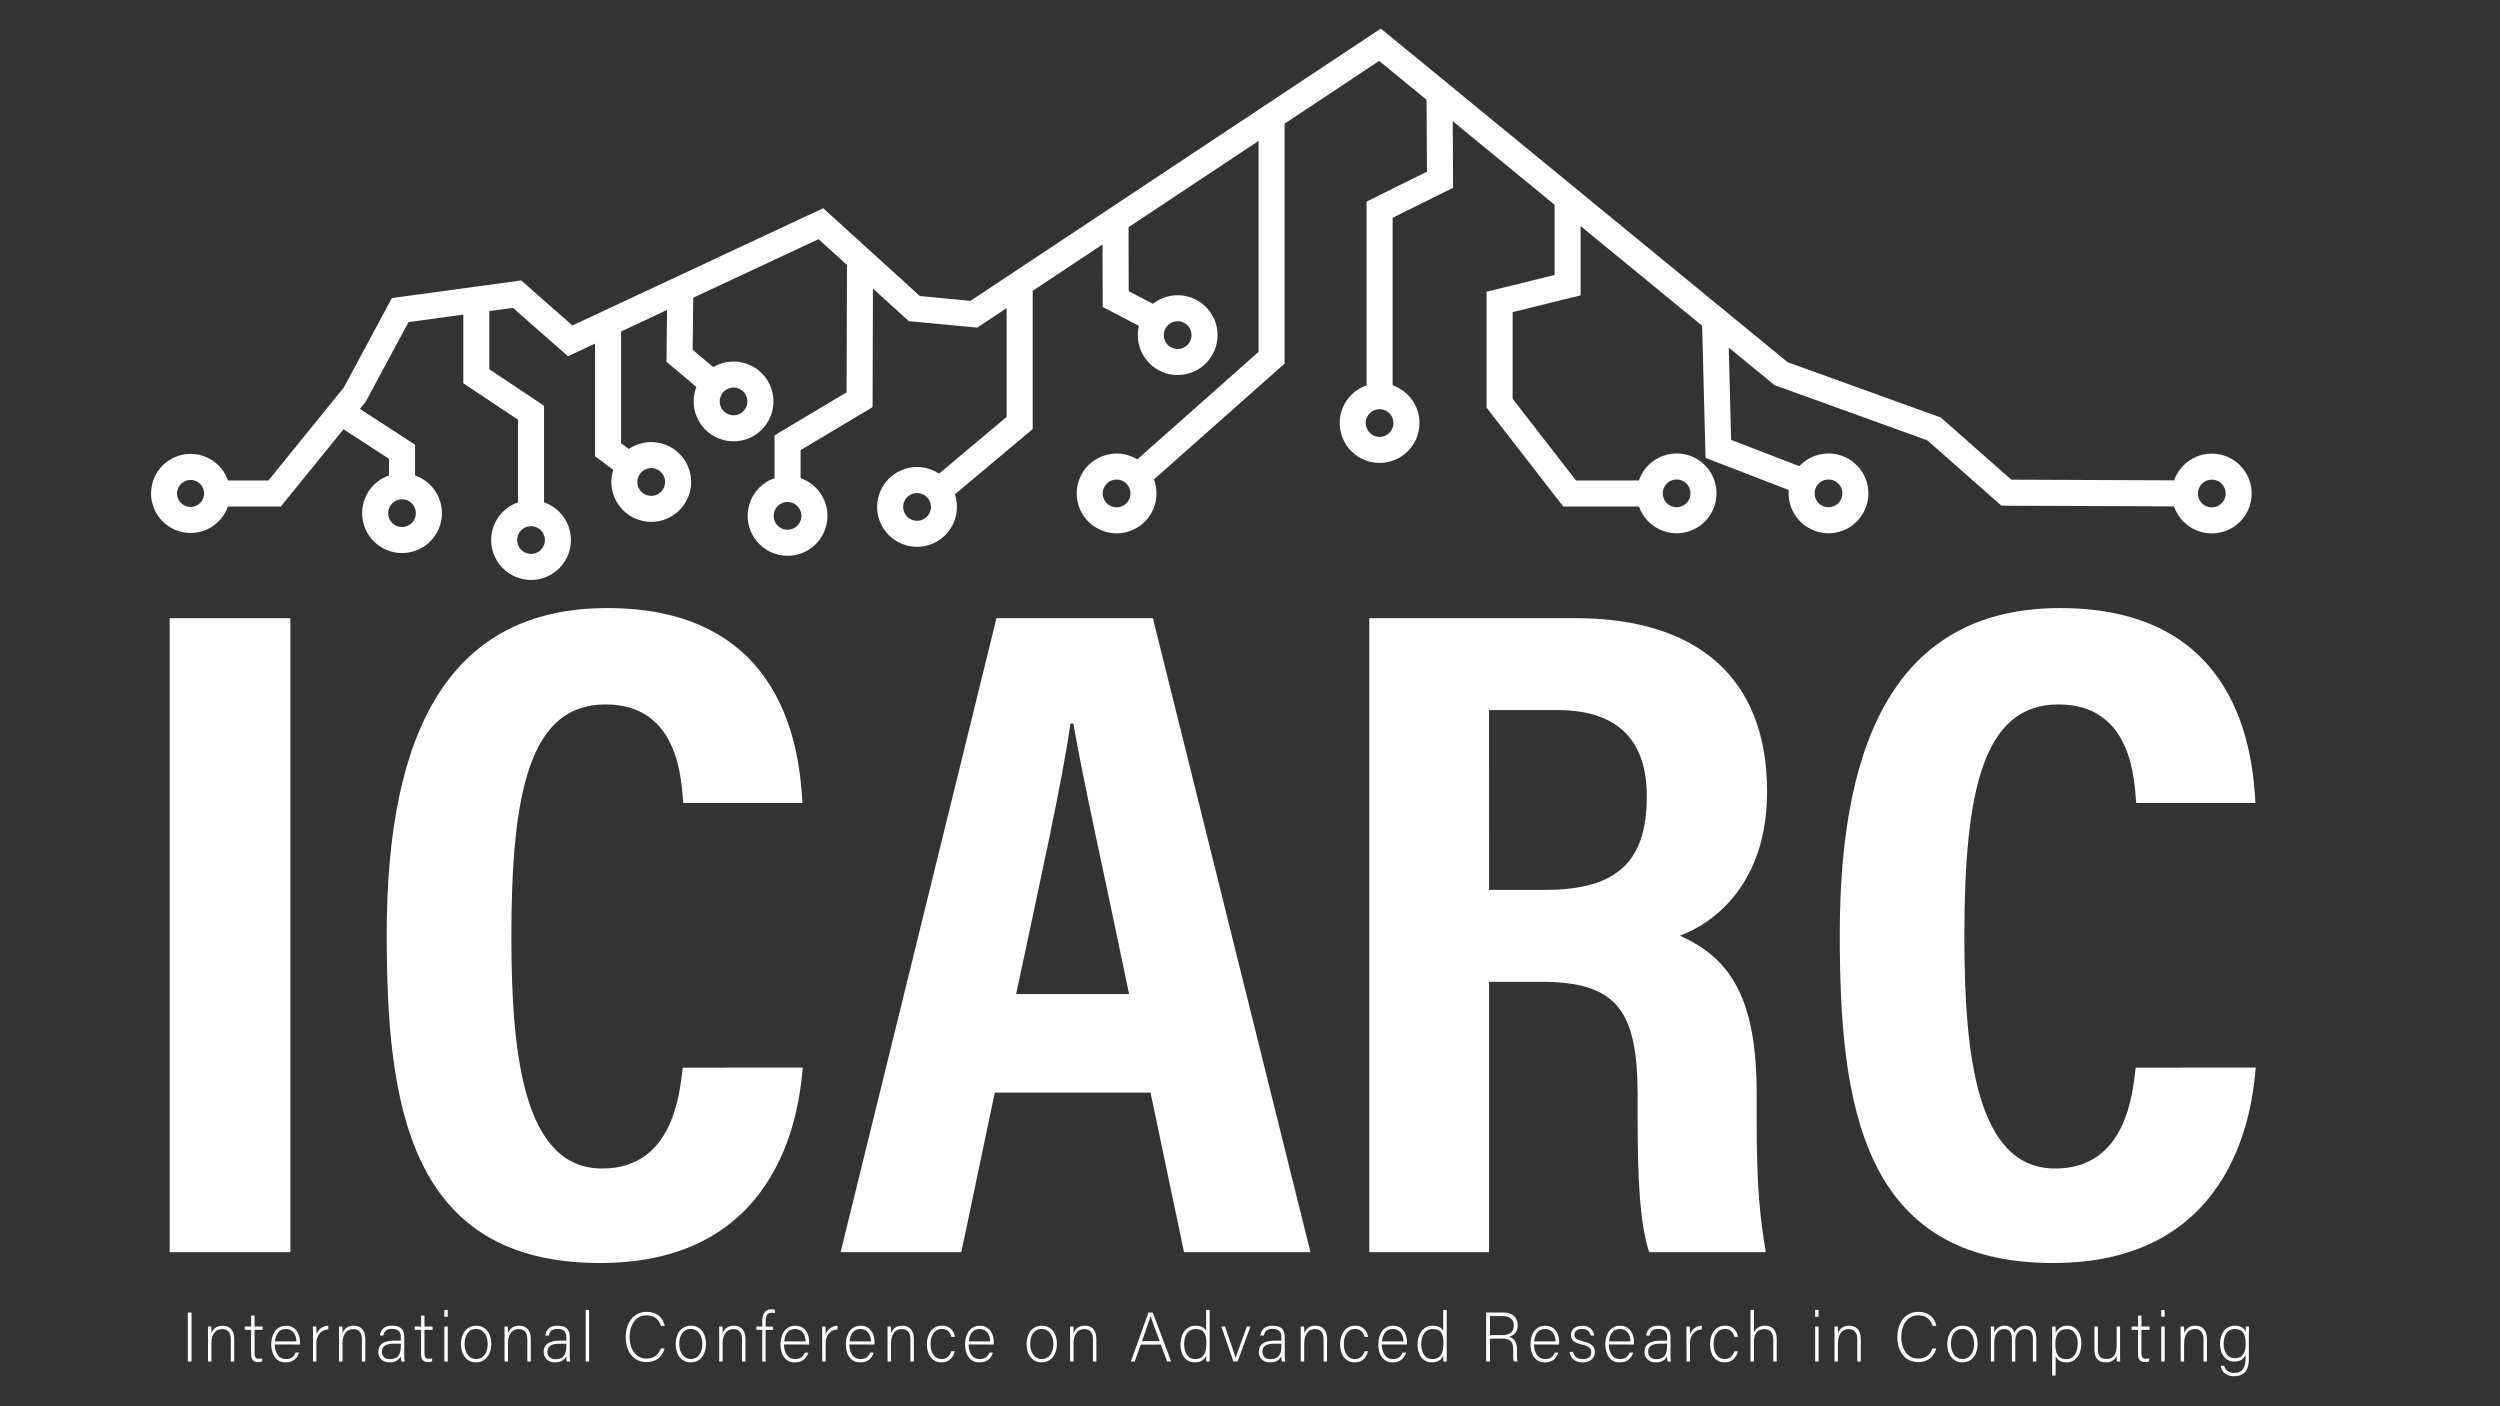 <svg id="Layer_1" data-name="Layer 1" xmlns="http://www.w3.org/2000/svg" viewBox="0 0 1920 1080"><rect x="0" y="0" width="1920" height="1080" fill="#333333" stroke="none"/><defs><style>.cls-1{fill:none;stroke:#fff;stroke-miterlimit:10;stroke-width:20px;}.cls-2{fill:#fff;}</style></defs><title>ICARC-Logo-white-svg-01</title><path class="cls-1" d="M161.05,379h49.88l61.44-75.8,35-65.07,89.74-12.23,40.79,35.89,192.53-90L702.21,237l45.68,4.35,311.93-207L1367.91,287l117.48,42.43,55.48,48.94,144.77.61"/><circle class="cls-1" cx="1698.65" cy="379.02" r="20.64"/><circle class="cls-1" cx="146.37" cy="378.96" r="20.37"/><path class="cls-1" d="M1317.12,245.56l2.56,99.18,65.92,25.47"/><circle class="cls-1" cx="1404.28" cy="378.96" r="20.64" transform="translate(-42.57 229.84) rotate(-9.22)"/><path class="cls-1" d="M1203.93,154.93V219l-52.23,12.88v77.81L1205.46,379h69.13"/><circle class="cls-1" cx="1287.66" cy="378.96" r="20.64" transform="translate(-44.08 211.15) rotate(-9.22)"/><path class="cls-1" d="M1105.57,71.87q.2,33.07.38,66.16l-46.42,23V307"/><circle class="cls-1" cx="1059.53" cy="324.88" r="20.64" transform="translate(-43.67 430.2) rotate(-22.5)"/><path class="cls-1" d="M976.56,89.6V274.76L873.6,366"/><circle class="cls-1" cx="857.55" cy="378.96" r="20.64" transform="translate(-79.74 357.02) rotate(-22.5)"/><path class="cls-1" d="M856.69,165.18q.07,32.25.16,64.51l35.33,18.43"/><circle class="cls-1" cx="904.44" cy="257.37" r="20.64" transform="translate(-29.64 365.71) rotate(-22.5)"/><path class="cls-1" d="M783.09,218V324.88L718.52,379"/><circle class="cls-1" cx="704.28" cy="389.3" r="20.64" transform="translate(-95.37 299.16) rotate(-22.5)"/><path class="cls-1" d="M660.5,199.09,660.15,307l-55.3,33V379"/><circle class="cls-1" cx="604.85" cy="396.19" r="20.64" transform="translate(-105.58 261.63) rotate(-22.5)"/><path class="cls-1" d="M522.47,224.24l-.57,49,30,25.23"/><circle class="cls-1" cx="563.37" cy="308.29" r="20.64" transform="translate(-75.09 239.06) rotate(-22.5)"/><path class="cls-1" d="M467,248.12v97.29l16.46,12.28"/><circle class="cls-1" cx="500.15" cy="370.15" r="20.64" transform="translate(-103.58 219.58) rotate(-22.5)"/><path class="cls-1" d="M365.83,230.12V289l42,28V396.5"/><path class="cls-1" d="M261.66,316.38l47.1,30.56v26.52"/><circle class="cls-1" cx="308.76" cy="394.11" r="20.64" transform="translate(-127.32 148.16) rotate(-22.5)"/><circle class="cls-1" cx="407.84" cy="414.75" r="20.64" transform="translate(-127.67 187.65) rotate(-22.5)"/><path class="cls-2" d="M223,474.76V961.64H130.29V474.76Z"/><path class="cls-2" d="M616.53,819.9C614.24,844.51,604.33,970,460.89,970,313.9,970,297,848.38,297,717.56,297,559.9,346.12,467,466.42,467,603.5,467,614.14,577.75,616.25,616.7H524.7C523.26,600.15,522,541,465,541c-58.12,0-72.27,67-72.27,178.42,0,91.81,9.72,178,69.71,178,55.16,0,59.58-58.8,61.88-77.45Z"/><path class="cls-2" d="M764,839.1,738.3,961.64H645.58L765.29,474.76H885.43l121,486.88H909.34L883.58,839.1Zm103.15-75.66c-19.28-93.19-34.72-161.29-42.85-207.78h-2.2c-6.29,44.82-22.67,118-41.71,207.78Z"/><path class="cls-2" d="M1143.59,754V961.64h-92V474.76h158.3c94,0,147.23,46.14,147.23,133,0,70.4-40,100.8-67,110.87,40,17.64,59,49.68,59,121.58v19.43c0,55.33,2.78,76,7,102h-89.54c-7.55-22.31-8.89-60.85-8.89-102.79V841.12c0-65.08-15.87-87.09-74.3-87.09Zm0-70.59H1187c55.9,0,77.75-22.65,77.75-71.86,0-41.93-21.27-66.22-68.64-66.22h-52.53Z"/><path class="cls-2" d="M1732.44,819.9C1730.15,844.51,1720.25,970,1576.8,970c-147,0-163.86-121.63-163.86-252.45C1412.94,559.9,1462,467,1582.33,467c137.09,0,147.73,110.73,149.84,149.68h-91.56C1639.17,600.15,1638,541,1580.9,541c-58.12,0-72.27,67-72.27,178.42,0,91.81,9.71,178,69.7,178,55.16,0,59.59-58.8,61.88-77.45Z"/><path class="cls-2" d="M147.09,1008v37.62h-2.83V1008Z"/><path class="cls-2" d="M159.74,1025.56c0-2.37,0-4.62-.05-6.77h2.57c.1.86.16,4.35.1,5.1,1.16-2.74,3.31-5.75,8.71-5.75,4.67,0,8.81,2.69,8.81,10.11v17.41h-2.62v-17c0-4.79-1.94-7.9-6.5-7.9-6.25,0-8.4,5.32-8.4,11.17v13.71h-2.62Z"/><path class="cls-2" d="M188,1018.79h4.87v-8.39h2.63v8.39h6.24v2.52h-6.24v17.47c0,3,.63,4.73,3.15,4.73a9.62,9.62,0,0,0,2.72-.32v2.36a8.91,8.91,0,0,1-3.25.48c-3.36,0-5.25-1.72-5.25-6v-18.71H188Z"/><path class="cls-2" d="M211,1032.54c.06,6.94,3.47,11.24,8.5,11.24s6.61-2.85,7.56-5h2.67c-1.1,3.54-3.88,7.57-10.33,7.57-8,0-11.07-7-11.07-13.86,0-7.69,3.72-14.3,11.38-14.3,8.08,0,10.65,7.15,10.65,12.2,0,.75,0,1.51,0,2.2Zm16.63-2.36c-.05-5.32-2.88-9.51-8-9.51-5.41,0-7.87,3.87-8.45,9.51Z"/><path class="cls-2" d="M240.37,1026.1c0-4.52-.05-6.45-.05-7.31h2.57c.05.86.11,2.58.11,6a10,10,0,0,1,9.12-6.67v2.9c-5.45.38-9.12,4.25-9.12,10.65v14h-2.63Z"/><path class="cls-2" d="M260.41,1025.56c0-2.37,0-4.62-.05-6.77h2.57c.11.86.16,4.35.11,5.1,1.15-2.74,3.3-5.75,8.7-5.75,4.67,0,8.82,2.69,8.82,10.11v17.41h-2.63v-17c0-4.79-1.94-7.9-6.5-7.9-6.24,0-8.39,5.32-8.39,11.17v13.71h-2.63Z"/><path class="cls-2" d="M310.46,1040.55a31.07,31.07,0,0,0,.37,5.11h-2.52a17.89,17.89,0,0,1-.47-4.14c-.89,2-3.2,4.78-8.61,4.78-6.08,0-8.7-4-8.7-8.06,0-5.91,4.45-8.6,12.32-8.6h5v-2.74c0-2.68-.79-6.29-6.77-6.29-5.3,0-6.09,2.85-6.66,5.06h-2.62c.31-3,2.09-7.53,9.33-7.53,6,0,9.34,2.58,9.34,8.49Zm-2.57-8.6h-5.14c-5.82,0-9.44,1.56-9.44,6.18,0,3.39,2.36,5.7,6,5.7,7.5,0,8.55-5.1,8.55-10.91Z"/><path class="cls-2" d="M318.54,1018.79h4.88v-8.39H326v8.39h6.25v2.52H326v17.47c0,3,.63,4.73,3.15,4.73a9.64,9.64,0,0,0,2.73-.32v2.36a8.91,8.91,0,0,1-3.25.48c-3.36,0-5.25-1.72-5.25-6v-18.71h-4.88Z"/><path class="cls-2" d="M341.26,1006.05h2.62v5.21h-2.62Zm0,12.74h2.62v26.87h-2.62Z"/><path class="cls-2" d="M377.35,1032.17c0,7.47-4,14.13-11.86,14.13-7.08,0-11.49-6-11.49-14.08,0-7.68,4.15-14.08,11.76-14.08C372.73,1018.14,377.35,1023.73,377.35,1032.17Zm-20.57,0c0,6.4,3.36,11.56,8.92,11.56s8.87-4.79,8.87-11.56c0-6.34-3.15-11.55-9-11.55C359.62,1020.67,356.78,1025.77,356.78,1032.22Z"/><path class="cls-2" d="M387.47,1025.56c0-2.37,0-4.62-.05-6.77H390c.11.86.16,4.35.11,5.1,1.15-2.74,3.3-5.75,8.71-5.75,4.66,0,8.81,2.69,8.81,10.11v17.41H405v-17c0-4.79-1.95-7.9-6.51-7.9-6.24,0-8.39,5.32-8.39,11.17v13.71h-2.63Z"/><path class="cls-2" d="M437.52,1040.55a31.07,31.07,0,0,0,.37,5.11h-2.52a17.89,17.89,0,0,1-.47-4.14c-.89,2-3.2,4.78-8.6,4.78-6.09,0-8.71-4-8.71-8.06,0-5.91,4.46-8.6,12.33-8.6h5v-2.74c0-2.68-.79-6.29-6.77-6.29-5.3,0-6.08,2.85-6.66,5.06h-2.62c.31-3,2.09-7.53,9.33-7.53,6,0,9.34,2.58,9.34,8.49ZM435,1032h-5.14c-5.82,0-9.44,1.56-9.44,6.18,0,3.39,2.36,5.7,6,5.7,7.5,0,8.55-5.1,8.55-10.91Z"/><path class="cls-2" d="M449.8,1045.66v-39.61h2.62v39.61Z"/><path class="cls-2" d="M510.44,1035.61c-1.73,6-6,10.48-13.79,10.48-10.55,0-16.11-8.6-16.11-19.19,0-10.15,5.46-19.4,16.16-19.4,7.92,0,12.59,4.52,13.8,10.8h-2.84c-1.68-4.89-4.77-8.11-11.12-8.11-9.13,0-13,8.54-13,16.66s3.78,16.55,13.17,16.55c6,0,9-3.17,10.86-7.79Z"/><path class="cls-2" d="M542.23,1032.17c0,7.47-4,14.13-11.85,14.13-7.08,0-11.49-6-11.49-14.08,0-7.68,4.14-14.08,11.75-14.08C537.62,1018.14,542.23,1023.73,542.23,1032.17Zm-20.56,0c0,6.4,3.36,11.56,8.92,11.56s8.86-4.79,8.86-11.56c0-6.34-3.14-11.55-9-11.55C524.5,1020.67,521.67,1025.77,521.67,1032.22Z"/><path class="cls-2" d="M552.36,1025.56c0-2.37,0-4.62-.05-6.77h2.57c.1.86.16,4.35.1,5.1,1.16-2.74,3.31-5.75,8.71-5.75,4.67,0,8.81,2.69,8.81,10.11v17.41h-2.62v-17c0-4.79-1.94-7.9-6.5-7.9-6.25,0-8.4,5.32-8.4,11.17v13.71h-2.62Z"/><path class="cls-2" d="M585.41,1045.66v-24.35H580.9v-2.52h4.51V1015c0-4.51,1.26-9.46,7.13-9.46a9.31,9.31,0,0,1,2.57.38v2.58a12.35,12.35,0,0,0-2.83-.32c-3.09,0-4.25,2.25-4.25,6.93v3.71h5.72v2.52H588v24.35Z"/><path class="cls-2" d="M602.09,1032.54c.06,6.94,3.46,11.24,8.5,11.24s6.61-2.85,7.56-5h2.67c-1.1,3.54-3.88,7.57-10.33,7.57-8,0-11.07-7-11.07-13.86,0-7.69,3.72-14.3,11.38-14.3,8.08,0,10.65,7.15,10.65,12.2,0,.75,0,1.51-.05,2.2Zm16.63-2.36c-.05-5.32-2.88-9.51-8-9.51-5.41,0-7.87,3.87-8.45,9.51Z"/><path class="cls-2" d="M631.47,1026.1c0-4.52-.05-6.45-.05-7.31H634c0,.86.1,2.58.1,6a10,10,0,0,1,9.13-6.67v2.9c-5.45.38-9.13,4.25-9.13,10.65v14h-2.62Z"/><path class="cls-2" d="M652.25,1032.54c0,6.94,3.46,11.24,8.49,11.24s6.61-2.85,7.56-5H671c-1.1,3.54-3.88,7.57-10.33,7.57-8,0-11.07-7-11.07-13.86,0-7.69,3.73-14.3,11.38-14.3,8.08,0,10.65,7.15,10.65,12.2,0,.75,0,1.51-.05,2.2Zm16.63-2.36c-.06-5.32-2.89-9.51-8-9.51-5.4,0-7.87,3.87-8.45,9.51Z"/><path class="cls-2" d="M681.62,1025.56c0-2.37,0-4.62,0-6.77h2.57c.11.86.16,4.35.11,5.1,1.15-2.74,3.3-5.75,8.71-5.75,4.66,0,8.81,2.69,8.81,10.11v17.41h-2.62v-17c0-4.79-1.95-7.9-6.51-7.9-6.24,0-8.39,5.32-8.39,11.17v13.71h-2.63Z"/><path class="cls-2" d="M733.3,1037.76c-1.26,4.73-4.3,8.54-10.18,8.54-6.56,0-11.23-5-11.23-14,0-7.36,3.83-14.19,11.55-14.19a9.47,9.47,0,0,1,9.86,8.6h-2.68c-.78-3.12-2.78-6.07-7.24-6.07-5.56,0-8.71,4.83-8.71,11.55,0,6.4,2.94,11.56,8.45,11.56,3.83,0,6.14-2,7.5-6Z"/><path class="cls-2" d="M743.84,1032.54c.06,6.94,3.46,11.24,8.5,11.24s6.61-2.85,7.56-5h2.67c-1.1,3.54-3.88,7.57-10.33,7.57-8,0-11.07-7-11.07-13.86,0-7.69,3.72-14.3,11.38-14.3,8.08,0,10.65,7.15,10.65,12.2,0,.75,0,1.51-.05,2.2Zm16.63-2.36c-.05-5.32-2.88-9.51-8-9.51-5.41,0-7.87,3.87-8.45,9.51Z"/><path class="cls-2" d="M811.73,1032.17c0,7.47-4,14.13-11.86,14.13-7.08,0-11.49-6-11.49-14.08,0-7.68,4.15-14.08,11.75-14.08C807.11,1018.14,811.73,1023.73,811.73,1032.17Zm-20.57,0c0,6.4,3.36,11.56,8.92,11.56S809,1039,809,1032.22c0-6.34-3.15-11.55-9-11.55C794,1020.67,791.16,1025.77,791.16,1032.22Z"/><path class="cls-2" d="M821.85,1025.56c0-2.37,0-4.62-.05-6.77h2.57c.11.86.16,4.35.11,5.1,1.15-2.74,3.3-5.75,8.7-5.75,4.67,0,8.82,2.69,8.82,10.11v17.41h-2.62v-17c0-4.79-2-7.9-6.51-7.9-6.24,0-8.39,5.32-8.39,11.17v13.71h-2.63Z"/><path class="cls-2" d="M876.1,1032.65l-4.67,13h-2.89L882,1008h3.35l14.06,37.62h-3.09l-4.78-13Zm14.53-2.68c-4.09-11.18-6.19-16.56-6.93-19.08h-.05c-.89,2.85-3.25,9.51-6.56,19.08Z"/><path class="cls-2" d="M929,1006.05v31.87c0,2.58,0,5,0,7.74h-2.52c-.1-.65-.16-3.17-.16-4.52-1.31,3.28-4.24,5.16-8.81,5.16-6.82,0-10.91-5.69-10.91-13.76,0-8.27,4.46-14.4,11.59-14.4,5.25,0,7.35,2.31,8.13,4v-16.12Zm-19.57,26.39c0,7.36,3.72,11.34,8.24,11.34,6.92,0,8.81-4.89,8.81-12.2,0-6.93-1.63-10.91-8.34-10.91C912.92,1020.67,909.41,1024.91,909.41,1032.44Z"/><path class="cls-2" d="M940.78,1018.79c4.25,12.3,7.19,20.69,8.19,24.13h0c.57-2,3.51-10,8.6-24.13h2.78l-9.91,26.87h-3.15L938,1018.79Z"/><path class="cls-2" d="M986.69,1040.55a32.62,32.62,0,0,0,.36,5.11h-2.51a18.26,18.26,0,0,1-.48-4.14c-.89,2-3.2,4.78-8.6,4.78-6.09,0-8.71-4-8.71-8.06,0-5.91,4.46-8.6,12.33-8.6h5v-2.74c0-2.68-.78-6.29-6.76-6.29-5.3,0-6.09,2.85-6.67,5.06H968c.32-3,2.1-7.53,9.34-7.53,6,0,9.34,2.58,9.34,8.49Zm-2.57-8.6H979c-5.82,0-9.44,1.56-9.44,6.18,0,3.39,2.36,5.7,6,5.7,7.51,0,8.56-5.1,8.56-10.91Z"/><path class="cls-2" d="M999,1025.56c0-2.37,0-4.62-.05-6.77h2.57c.11.86.16,4.35.11,5.1,1.15-2.74,3.3-5.75,8.7-5.75,4.67,0,8.82,2.69,8.82,10.11v17.41h-2.63v-17c0-4.79-1.94-7.9-6.5-7.9-6.24,0-8.39,5.32-8.39,11.17v13.71H999Z"/><path class="cls-2" d="M1050.64,1037.76c-1.26,4.73-4.31,8.54-10.18,8.54-6.56,0-11.23-5-11.23-14,0-7.36,3.83-14.19,11.54-14.19a9.48,9.48,0,0,1,9.87,8.6H1048c-.79-3.12-2.78-6.07-7.24-6.07-5.56,0-8.71,4.83-8.71,11.55,0,6.4,2.94,11.56,8.45,11.56,3.83,0,6.14-2,7.5-6Z"/><path class="cls-2" d="M1061.18,1032.54c0,6.94,3.46,11.24,8.5,11.24s6.61-2.85,7.55-5h2.68c-1.1,3.54-3.88,7.57-10.33,7.57-8,0-11.07-7-11.07-13.86,0-7.69,3.72-14.3,11.38-14.3,8.08,0,10.65,7.15,10.65,12.2,0,.75,0,1.51,0,2.2Zm16.63-2.36c0-5.32-2.88-9.51-8-9.51-5.41,0-7.87,3.87-8.45,9.51Z"/><path class="cls-2" d="M1111.07,1006.05v31.87c0,2.58,0,5,0,7.74h-2.51c-.11-.65-.16-3.17-.16-4.52-1.31,3.28-4.25,5.16-8.82,5.16-6.82,0-10.91-5.69-10.91-13.76,0-8.27,4.46-14.4,11.6-14.4,5.24,0,7.34,2.31,8.13,4v-16.12Zm-19.57,26.39c0,7.36,3.73,11.34,8.24,11.34,6.92,0,8.81-4.89,8.81-12.2,0-6.93-1.62-10.91-8.34-10.91C1095,1020.67,1091.5,1024.91,1091.5,1032.44Z"/><path class="cls-2" d="M1144.28,1028.09v17.57h-2.89V1008h13.17c7.24,0,11.07,4,11.07,9.89,0,4.78-2.78,7.9-6.87,8.81,3.78.92,6.29,3.44,6.29,9.84V1038c0,2.63-.21,6.18.48,7.63h-2.89c-.68-1.61-.52-4.62-.52-7.85v-1c0-6.18-1.79-8.75-8.82-8.75Zm0-2.69h8.86c6.46,0,9.45-2.47,9.45-7.42,0-4.62-2.94-7.25-8.66-7.25h-9.65Z"/><path class="cls-2" d="M1178.06,1032.54c.06,6.94,3.47,11.24,8.5,11.24s6.61-2.85,7.56-5h2.67c-1.1,3.54-3.88,7.57-10.33,7.57-8,0-11.07-7-11.07-13.86,0-7.69,3.72-14.3,11.38-14.3,8.08,0,10.65,7.15,10.65,12.2,0,.75,0,1.51-.05,2.2Zm16.63-2.36c0-5.32-2.88-9.51-8-9.51-5.41,0-7.87,3.87-8.45,9.51Z"/><path class="cls-2" d="M1208.07,1038.24c.89,3.5,3.31,5.59,7.45,5.59,4.67,0,6.56-2.2,6.56-5.21s-1.26-4.57-7.14-6c-6.76-1.67-8.44-3.76-8.44-7.31,0-3.71,2.73-7.15,8.65-7.15s8.77,3.71,9.19,7.53h-2.63c-.47-2.26-2.2-5.06-6.66-5.06s-5.88,2.32-5.88,4.47c0,2.47,1.26,3.7,6.46,5,7.39,1.83,9.23,4.3,9.23,8.33,0,4.89-3.88,7.9-9.39,7.9-6,0-9.34-3.22-10.07-8.06Z"/><path class="cls-2" d="M1235.56,1032.54c0,6.94,3.46,11.24,8.5,11.24s6.61-2.85,7.55-5h2.68c-1.1,3.54-3.88,7.57-10.33,7.57-8,0-11.07-7-11.07-13.86,0-7.69,3.72-14.3,11.38-14.3,8.08,0,10.65,7.15,10.65,12.2,0,.75,0,1.51-.05,2.2Zm16.63-2.36c0-5.32-2.88-9.51-8-9.51-5.41,0-7.87,3.87-8.45,9.51Z"/><path class="cls-2" d="M1282.93,1040.55a31.07,31.07,0,0,0,.37,5.11h-2.52a18.5,18.5,0,0,1-.47-4.14c-.89,2-3.2,4.78-8.6,4.78-6.09,0-8.71-4-8.71-8.06,0-5.91,4.46-8.6,12.33-8.6h5v-2.74c0-2.68-.79-6.29-6.77-6.29-5.29,0-6.08,2.85-6.66,5.06h-2.62c.31-3,2.1-7.53,9.34-7.53,6,0,9.33,2.58,9.33,8.49Zm-2.57-8.6h-5.14c-5.82,0-9.44,1.56-9.44,6.18,0,3.39,2.36,5.7,6,5.7,7.5,0,8.55-5.1,8.55-10.91Z"/><path class="cls-2" d="M1295.21,1026.1c0-4.52,0-6.45,0-7.31h2.57c0,.86.1,2.58.1,6a10,10,0,0,1,9.13-6.67v2.9c-5.45.38-9.13,4.25-9.13,10.65v14h-2.62Z"/><path class="cls-2" d="M1334.71,1037.76c-1.26,4.73-4.3,8.54-10.17,8.54-6.56,0-11.23-5-11.23-14,0-7.36,3.83-14.19,11.54-14.19a9.47,9.47,0,0,1,9.86,8.6H1332c-.79-3.12-2.78-6.07-7.24-6.07-5.56,0-8.71,4.83-8.71,11.55,0,6.4,2.94,11.56,8.45,11.56,3.83,0,6.13-2,7.5-6Z"/><path class="cls-2" d="M1347,1006.05v17.25a9.14,9.14,0,0,1,8.66-5.16c3.72,0,8.86,1.94,8.86,10.43v17.09h-2.62v-16.55c0-5.32-2.36-8.33-6.71-8.33-5.2,0-8.19,3.27-8.19,9.88v15h-2.62v-39.61Z"/><path class="cls-2" d="M1394.05,1006.05h2.62v5.21h-2.62Zm0,12.74h2.62v26.87h-2.62Z"/><path class="cls-2" d="M1408.89,1025.56c0-2.37,0-4.62-.05-6.77h2.57c.11.86.16,4.35.11,5.1,1.15-2.74,3.3-5.75,8.7-5.75,4.67,0,8.82,2.69,8.82,10.11v17.41h-2.62v-17c0-4.79-2-7.9-6.51-7.9-6.24,0-8.39,5.32-8.39,11.17v13.71h-2.63Z"/><path class="cls-2" d="M1487.06,1035.61c-1.73,6-6,10.48-13.8,10.48-10.54,0-16.1-8.6-16.1-19.19,0-10.15,5.45-19.4,16.16-19.4,7.92,0,12.59,4.52,13.79,10.8h-2.83c-1.68-4.89-4.77-8.11-11.12-8.11-9.13,0-13,8.54-13,16.66s3.78,16.55,13.17,16.55c6,0,9-3.17,10.86-7.79Z"/><path class="cls-2" d="M1518.85,1032.17c0,7.47-4,14.13-11.85,14.13-7.09,0-11.49-6-11.49-14.08,0-7.68,4.14-14.08,11.75-14.08C1514.23,1018.14,1518.85,1023.73,1518.85,1032.17Zm-20.56,0c0,6.4,3.35,11.56,8.91,11.56s8.87-4.79,8.87-11.56c0-6.34-3.15-11.55-9-11.55C1501.12,1020.67,1498.29,1025.77,1498.29,1032.22Z"/><path class="cls-2" d="M1529,1025.72c0-2.31,0-4.84-.06-6.93h2.57c.06.91.16,3.22.11,4.78a8.21,8.21,0,0,1,7.87-5.43c3.67,0,6.56,1.88,7.61,5.32a8.91,8.91,0,0,1,8.55-5.32c4,0,8.23,2.37,8.23,9.84v17.68h-2.62V1028.3c0-3.6-1.26-7.52-6.14-7.52-5.09,0-7.39,4.19-7.39,9.4v15.48h-2.58v-17.31c0-3.92-1.15-7.57-6-7.57-5.08,0-7.55,4.62-7.55,10.1v14.78H1529Z"/><path class="cls-2" d="M1578.71,1041.68v14.73h-2.62v-31c0-2.21,0-4.57-.06-6.61h2.57c.11,1,.11,2.63.11,4.83a9.62,9.62,0,0,1,9.23-5.48c6.19,0,10.49,5.32,10.49,13.38,0,9.68-5,14.78-11.38,14.78C1582.43,1046.3,1580,1044.21,1578.71,1041.68Zm16.94-10c0-6.23-2.93-10.91-8.13-10.91-6.34,0-9,4.09-9,11.4s2,11.66,8.61,11.66C1592.61,1043.78,1595.65,1039.05,1595.65,1031.63Z"/><path class="cls-2" d="M1628.23,1037.81c0,2.64.06,6.83.06,7.85h-2.52a42.65,42.65,0,0,1-.16-4.68c-1.1,3.17-3.78,5.32-8.45,5.32-3.77,0-8.6-1.5-8.6-9.72v-17.79h2.57v17.14c0,3.92,1.21,7.74,6.4,7.74,5.88,0,8.08-3.39,8.08-11.07v-13.81h2.62Z"/><path class="cls-2" d="M1637.15,1018.79H1642v-8.39h2.62v8.39h6.25v2.52h-6.25v17.47c0,3,.63,4.73,3.15,4.73a9.64,9.64,0,0,0,2.73-.32v2.36a8.91,8.91,0,0,1-3.25.48c-3.36,0-5.25-1.72-5.25-6v-18.71h-4.88Z"/><path class="cls-2" d="M1659.87,1006.05h2.62v5.21h-2.62Zm0,12.74h2.62v26.87h-2.62Z"/><path class="cls-2" d="M1674.71,1025.56c0-2.37,0-4.62,0-6.77h2.57c.11.86.16,4.35.11,5.1,1.15-2.74,3.3-5.75,8.71-5.75,4.66,0,8.81,2.69,8.81,10.11v17.41h-2.62v-17c0-4.79-2-7.9-6.51-7.9-6.24,0-8.39,5.32-8.39,11.17v13.71h-2.63Z"/><path class="cls-2" d="M1727.12,1043.83c0,8.6-3.72,13.11-11.33,13.11-6.82,0-9.65-3.92-10.28-8h2.67c1,3.7,3.94,5.48,7.72,5.48,6.82,0,8.7-4.52,8.7-11.34v-2.8c-1.41,3.5-4,5.38-8.76,5.38-6.13,0-10.86-5.11-10.86-13.44,0-9,5-14.08,11.23-14.08,5.35,0,7.66,2.58,8.39,4.73.06-1.56.11-3.44.16-4.08h2.47c0,1-.11,5.21-.11,7.79Zm-19.36-11.71c0,6.39,3.31,11,8.35,11,6.55,0,8.55-4.46,8.55-11.44s-2.1-11-8.4-11C1710.23,1020.67,1707.76,1026,1707.76,1032.12Z"/></svg>